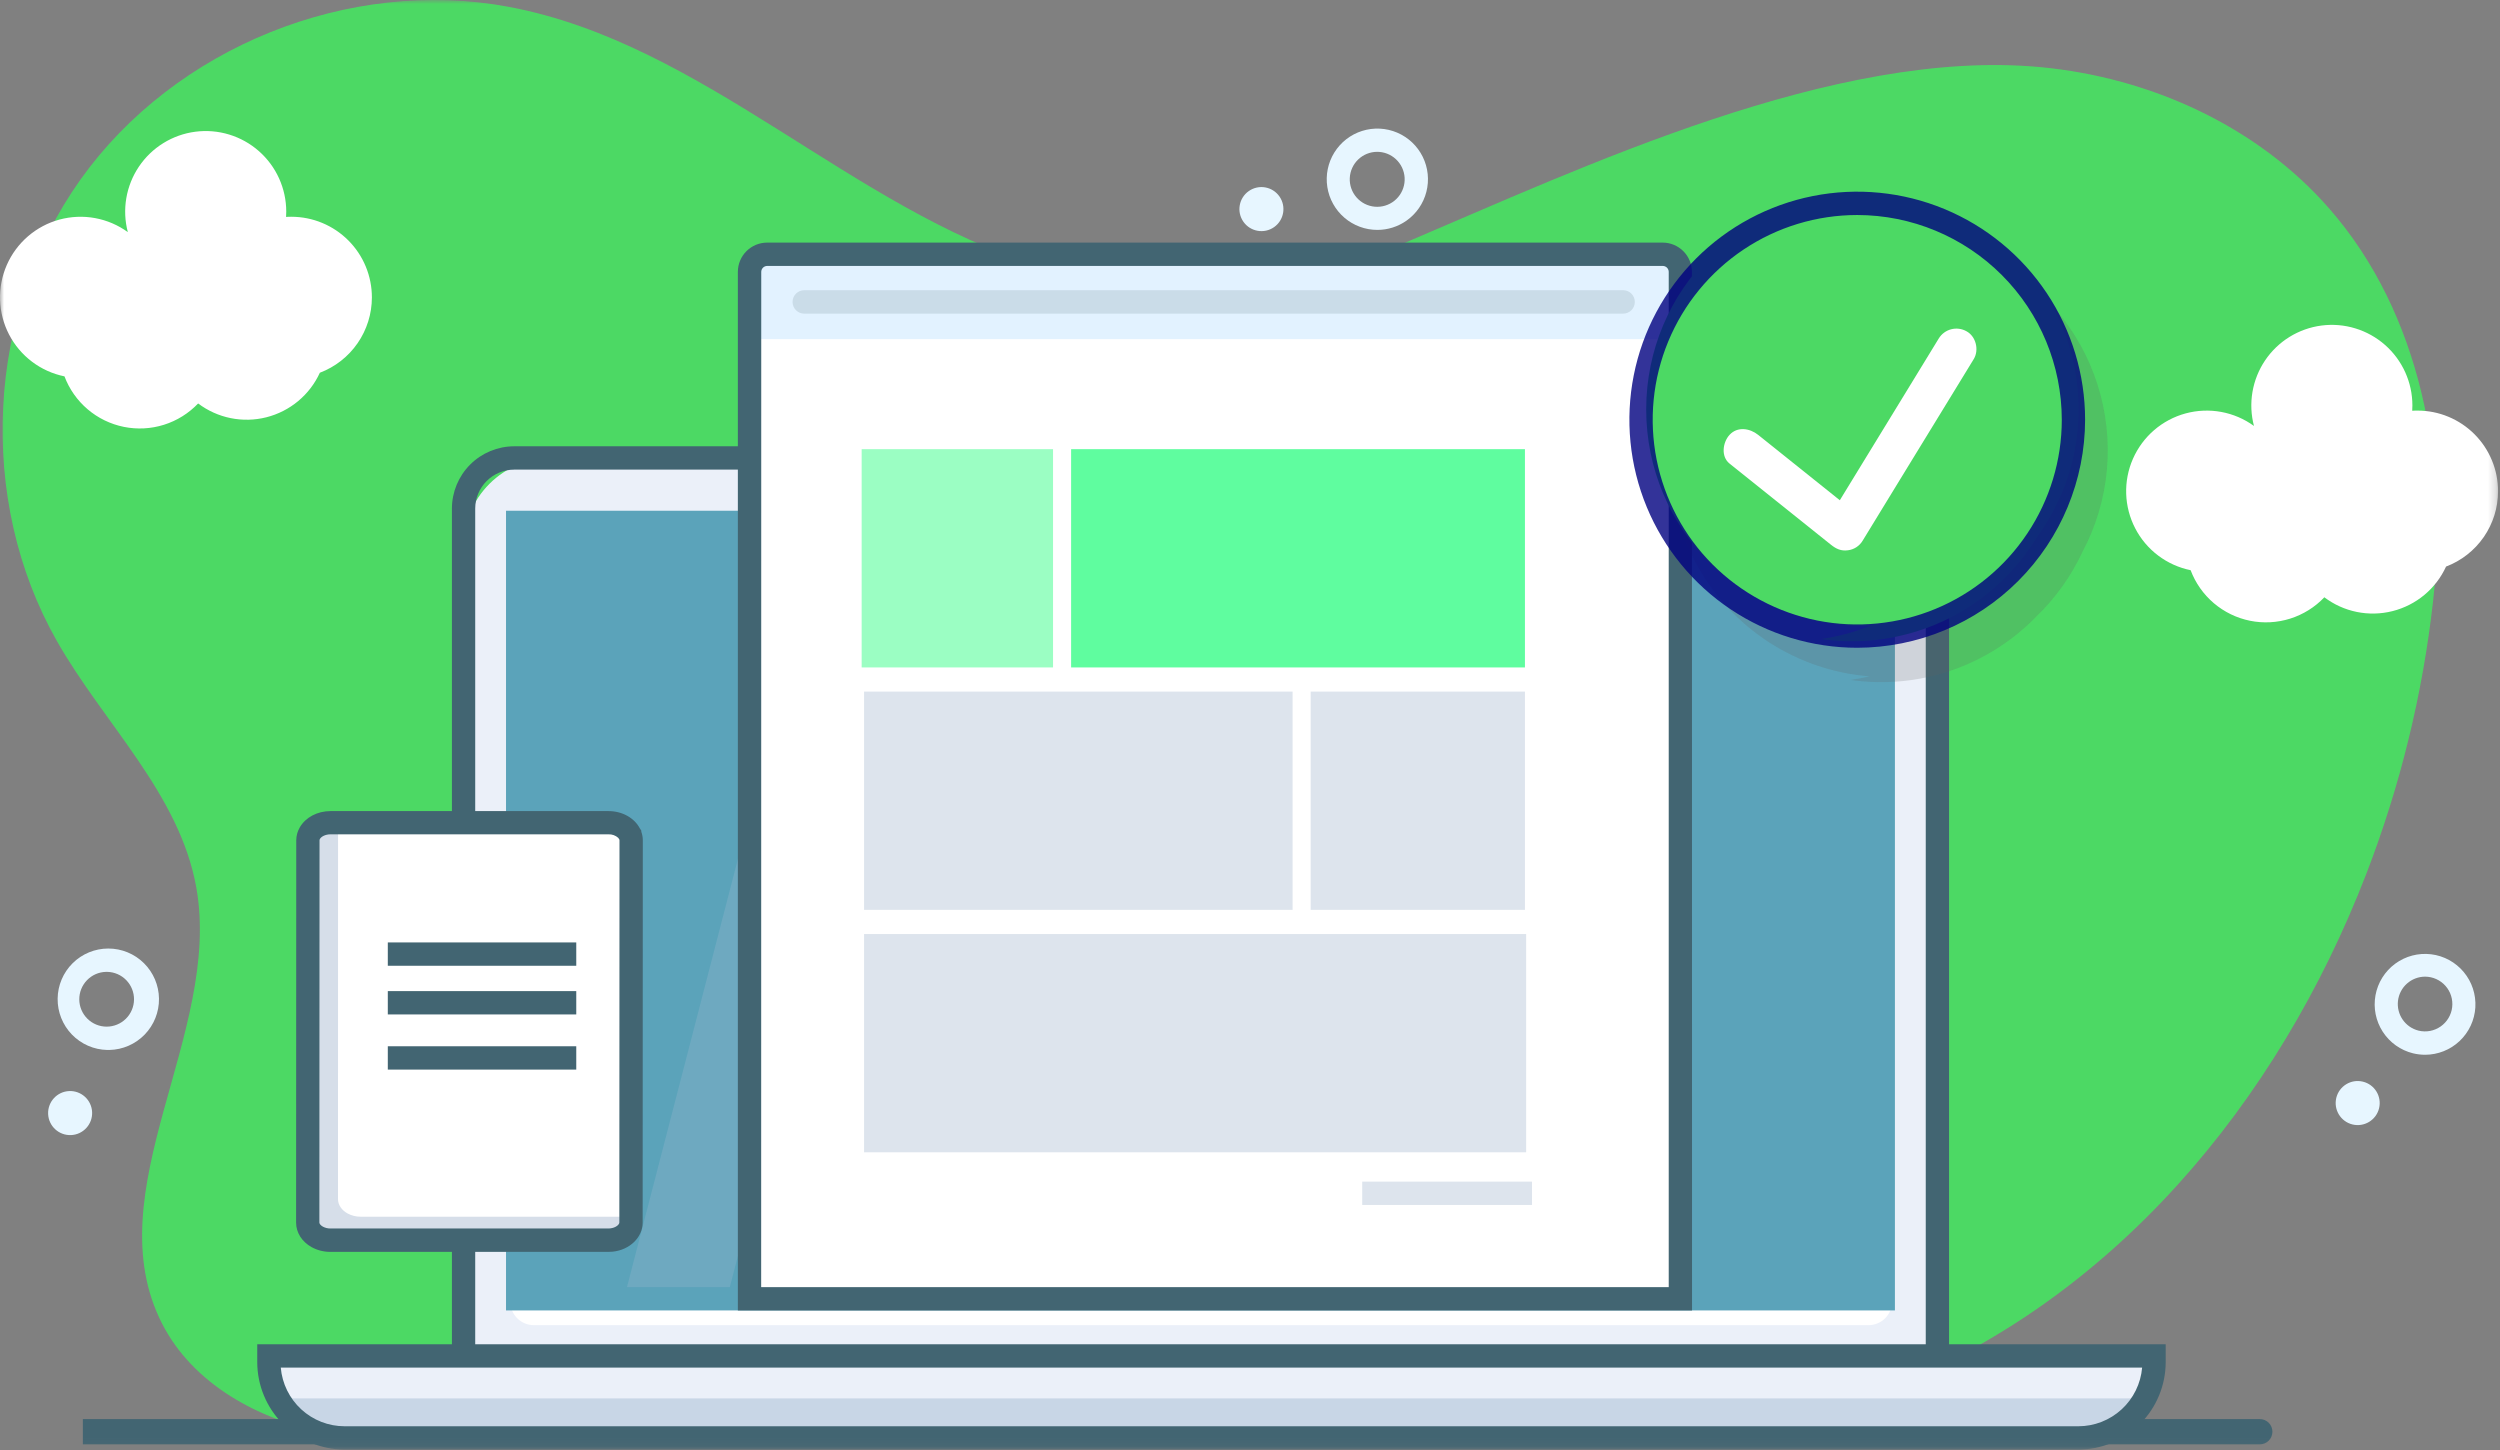 <svg width="312" height="181" viewBox="0 0 312 181" fill="none" xmlns="http://www.w3.org/2000/svg">
<rect x="0" y="0" width="312" height="181" fill="#808080" stroke="none"/>
<g clip-path="url(#clip0_111_1934)">
<mask id="mask0_111_1934" style="mask-type:luminance" maskUnits="userSpaceOnUse" x="0" y="0" width="312" height="181">
<path d="M311.767 0H0V180.91H311.767V0Z" fill="white"/>
</mask>
<g mask="url(#mask0_111_1934)">
<path d="M295.317 109.051C284.299 137.603 263.583 162.618 234.81 173.611C231.068 175.039 227.247 176.25 223.365 177.239C202.837 182.477 180.379 180.655 161.455 171.11C153.423 167.056 146.1 161.698 138.039 157.702C129.979 153.706 120.774 151.091 112 153.063C104.447 154.762 98.073 159.629 91.656 163.965C76.529 174.187 58.34 182.276 40.427 178.765C32.185 177.151 24.068 172.682 20.241 165.212C11.78 148.696 27.736 129.06 24.505 110.795C22.437 99.106 12.992 90.352 7.12 80.035C-2.928 62.389 -1.74 38.949 10.042 22.413C21.823 5.878 43.574 -2.893 63.516 0.858C87.833 5.434 106.219 26.031 129.865 33.319C144.653 37.874 160.708 36.515 174.832 30.517C197.651 20.824 229.002 5.958 254.682 8.38C268.337 9.668 281.731 15.734 290.745 26.092C302.139 39.167 305.554 57.73 303.654 74.971C302.35 86.642 299.547 98.097 295.317 109.051Z" fill="#4CD964"/>
<path d="M302.648 131.635C302.141 131.634 301.637 131.573 301.145 131.453C299.588 131.07 298.238 130.108 297.368 128.761C296.497 127.415 296.173 125.787 296.461 124.21C296.747 122.633 297.627 121.225 298.917 120.274C300.207 119.323 301.811 118.9 303.402 119.093C304.992 119.286 306.449 120.079 307.474 121.31C308.502 122.541 309.019 124.118 308.924 125.719C308.827 127.319 308.124 128.823 306.958 129.922C305.792 131.022 304.25 131.634 302.648 131.635ZM302.648 121.886C301.814 121.889 301.011 122.197 300.388 122.752C299.765 123.307 299.368 124.071 299.268 124.899C299.171 125.727 299.377 126.563 299.853 127.249C300.325 127.935 301.033 128.424 301.843 128.624C302.311 128.737 302.798 128.749 303.273 128.66C303.746 128.57 304.194 128.382 304.59 128.106C304.985 127.831 305.319 127.475 305.567 127.061C305.814 126.648 305.974 126.187 306.03 125.708C306.088 125.229 306.042 124.744 305.899 124.283C305.756 123.823 305.516 123.398 305.196 123.037C304.876 122.676 304.485 122.387 304.044 122.189C303.605 121.99 303.13 121.887 302.648 121.886Z" fill="#E7F6FF"/>
<path d="M296.909 138.309C297.266 136.834 296.362 135.347 294.885 134.99C293.411 134.632 291.928 135.538 291.569 137.013C291.212 138.489 292.117 139.975 293.591 140.333C295.067 140.69 296.551 139.784 296.909 138.309Z" fill="#E7F6FF"/>
<path d="M13.379 131.035C11.714 130.999 10.13 130.306 8.972 129.109C7.814 127.911 7.175 126.304 7.193 124.637C7.211 122.971 7.885 121.378 9.069 120.206C10.254 119.034 11.852 118.376 13.517 118.376C15.183 118.376 16.781 119.034 17.965 120.206C19.149 121.378 19.823 122.971 19.842 124.637C19.86 126.304 19.221 127.911 18.062 129.109C16.904 130.306 15.32 130.999 13.655 131.035H13.379ZM13.379 121.289H13.236C12.337 121.308 11.481 121.682 10.856 122.329C10.23 122.976 9.885 123.843 9.894 124.744C9.904 125.644 10.268 126.504 10.908 127.137C11.547 127.77 12.41 128.125 13.31 128.125C14.21 128.125 15.073 127.77 15.712 127.137C16.352 126.504 16.716 125.644 16.726 124.744C16.735 123.843 16.39 122.976 15.764 122.329C15.139 121.682 14.283 121.308 13.384 121.289H13.379Z" fill="#E7F6FF"/>
<path d="M8.87 141.658C10.386 141.593 11.561 140.31 11.496 138.793C11.43 137.276 10.149 136.1 8.633 136.165C7.118 136.231 5.942 137.513 6.007 139.03C6.073 140.547 7.354 141.724 8.87 141.658Z" fill="#E7F6FF"/>
<path d="M171.898 28.692C170.389 28.693 168.929 28.154 167.783 27.171C166.637 26.189 165.88 24.828 165.649 23.335C165.419 21.842 165.73 20.316 166.526 19.033C167.323 17.75 168.552 16.794 169.991 16.34C171.43 15.885 172.985 15.961 174.373 16.554C175.761 17.147 176.891 18.218 177.559 19.572C178.226 20.927 178.387 22.476 178.012 23.939C177.638 25.403 176.752 26.683 175.515 27.549C174.455 28.292 173.193 28.691 171.898 28.692ZM171.879 18.948C170.996 18.947 170.147 19.288 169.508 19.898C168.869 20.508 168.491 21.342 168.451 22.225C168.411 23.108 168.714 23.972 169.295 24.637C169.876 25.303 170.692 25.718 171.571 25.796C172.451 25.875 173.327 25.61 174.017 25.058C174.706 24.506 175.156 23.709 175.273 22.833C175.39 21.957 175.165 21.07 174.644 20.356C174.123 19.642 173.347 19.157 172.478 19.002C172.28 18.966 172.08 18.948 171.879 18.948Z" fill="#E7F6FF"/>
<path d="M159.003 28.347C160.245 27.475 160.545 25.761 159.674 24.517C158.803 23.274 157.091 22.974 155.849 23.845C154.607 24.717 154.306 26.431 155.177 27.674C156.048 28.917 157.761 29.218 159.003 28.347Z" fill="#E7F6FF"/>
<path d="M311.758 61.302C311.758 58.634 310.698 56.075 308.815 54.189C306.929 52.302 304.373 51.242 301.707 51.242C301.484 51.242 301.263 51.242 301.045 51.264C301.06 51.046 301.067 50.825 301.067 50.602C301.067 49.172 300.761 47.759 300.172 46.456C299.583 45.154 298.725 43.992 297.651 43.048C296.577 42.104 295.316 41.4 293.949 40.983C292.584 40.565 291.144 40.444 289.729 40.627C288.31 40.811 286.95 41.294 285.733 42.045C284.519 42.797 283.476 43.799 282.679 44.984C281.881 46.17 281.346 47.513 281.106 48.922C280.868 50.332 280.931 51.776 281.295 53.159C280.08 52.278 278.684 51.679 277.207 51.408C275.731 51.137 274.213 51.201 272.766 51.593C271.316 51.986 269.976 52.698 268.836 53.678C267.7 54.658 266.798 55.88 266.192 57.255C265.588 58.63 265.3 60.122 265.348 61.623C265.396 63.124 265.78 64.596 266.47 65.929C267.159 67.263 268.138 68.425 269.336 69.33C270.533 70.235 271.918 70.86 273.389 71.16C273.99 72.753 274.984 74.168 276.281 75.272C277.576 76.375 279.132 77.132 280.798 77.47C282.466 77.808 284.194 77.716 285.816 77.204C287.438 76.692 288.904 75.776 290.078 74.542C291.278 75.448 292.664 76.074 294.138 76.372C295.612 76.671 297.132 76.635 298.589 76.267C300.049 75.899 301.404 75.209 302.56 74.247C303.716 73.285 304.64 72.076 305.268 70.708C307.176 69.984 308.817 68.697 309.978 67.017C311.137 65.337 311.758 63.344 311.758 61.302Z" fill="white"/>
<path d="M46.412 37.121C46.413 35.8 46.154 34.491 45.65 33.269C45.146 32.048 44.406 30.938 43.472 30.003C42.539 29.068 41.431 28.326 40.212 27.82C38.992 27.313 37.684 27.053 36.364 27.052C36.141 27.052 35.92 27.052 35.702 27.074C35.716 26.856 35.724 26.635 35.724 26.412C35.724 24.982 35.419 23.569 34.83 22.266C34.241 20.964 33.381 19.802 32.308 18.858C31.235 17.914 29.973 17.21 28.607 16.793C27.241 16.375 25.801 16.254 24.384 16.438C22.968 16.621 21.607 17.104 20.391 17.855C19.176 18.607 18.134 19.609 17.336 20.794C16.538 21.98 16.002 23.323 15.763 24.732C15.524 26.142 15.589 27.586 15.952 28.969C14.737 28.087 13.34 27.489 11.864 27.218C10.388 26.947 8.871 27.011 7.422 27.403C5.974 27.796 4.632 28.508 3.495 29.488C2.357 30.468 1.453 31.69 0.85 33.065C0.246 34.44 -0.043 35.932 0.005 37.433C0.053 38.934 0.436 40.406 1.126 41.739C1.816 43.073 2.796 44.235 3.994 45.14C5.191 46.045 6.576 46.67 8.046 46.97C8.647 48.562 9.642 49.975 10.937 51.078C12.232 52.181 13.786 52.936 15.453 53.274C17.12 53.612 18.845 53.521 20.467 53.01C22.089 52.499 23.555 51.584 24.727 50.352C25.927 51.258 27.315 51.884 28.788 52.182C30.261 52.481 31.783 52.445 33.24 52.077C34.697 51.709 36.054 51.019 37.21 50.057C38.365 49.095 39.291 47.886 39.918 46.518C41.825 45.796 43.467 44.51 44.627 42.832C45.787 41.154 46.41 39.162 46.412 37.121Z" fill="white"/>
<path d="M231.316 180.255H86.71V177.101H231.316C231.734 177.101 232.135 177.267 232.43 177.563C232.726 177.859 232.892 178.26 232.892 178.678C232.892 179.096 232.726 179.498 232.43 179.793C232.135 180.089 231.734 180.255 231.316 180.255Z" fill="#426572"/>
<path d="M80.242 180.255H71.401C70.983 180.255 70.582 180.089 70.287 179.793C69.991 179.498 69.825 179.096 69.825 178.678C69.825 178.26 69.991 177.859 70.287 177.563C70.582 177.267 70.983 177.101 71.401 177.101H80.242C80.66 177.101 81.061 177.267 81.356 177.563C81.652 177.859 81.818 178.26 81.818 178.678C81.818 179.096 81.652 179.498 81.356 179.793C81.061 180.089 80.66 180.255 80.242 180.255Z" fill="#426572"/>
<path d="M65.663 180.255H62.846C62.428 180.255 62.028 180.089 61.732 179.793C61.437 179.498 61.27 179.096 61.27 178.678C61.27 178.26 61.437 177.859 61.732 177.563C62.028 177.267 62.428 177.101 62.846 177.101H65.663C66.081 177.101 66.482 177.267 66.777 177.563C67.073 177.859 67.239 178.26 67.239 178.678C67.239 179.096 67.073 179.498 66.777 179.793C66.482 180.089 66.081 180.255 65.663 180.255Z" fill="#426572"/>
<path d="M282.022 180.255H237.576V177.101H282.022C282.439 177.101 282.842 177.267 283.137 177.563C283.433 177.859 283.598 178.26 283.598 178.678C283.598 179.096 283.433 179.498 283.137 179.793C282.842 180.089 282.439 180.255 282.022 180.255Z" fill="#426572"/>
<path d="M54.788 180.255H10.34V177.101H54.788C55.206 177.101 55.607 177.267 55.903 177.563C56.198 177.859 56.364 178.26 56.364 178.678C56.364 179.096 56.198 179.498 55.903 179.793C55.607 180.089 55.206 180.255 54.788 180.255Z" fill="#426572"/>
<path d="M68.873 57.153H230.769C233.691 57.153 236.493 58.314 238.56 60.382C240.627 62.449 241.788 65.253 241.79 68.178V173.056H57.852V68.178C57.854 65.253 59.015 62.449 61.082 60.382C63.149 58.314 65.951 57.153 68.873 57.153Z" fill="#EBF0F9"/>
<path d="M235.396 65.196H64.975V162.635H235.396V65.196Z" fill="#5BA3BA"/>
<path d="M63.697 162.453H236.121C236.121 163.227 235.815 163.969 235.27 164.517C234.725 165.065 233.985 165.375 233.212 165.379H66.618C65.843 165.379 65.099 165.071 64.551 164.522C64.002 163.973 63.694 163.229 63.694 162.453H63.697Z" fill="white"/>
<g opacity="0.5">
<path opacity="0.5" d="M115.901 64.832L90.419 163.183H77.588L103.069 64.832H115.901Z" fill="#A7BCD5"/>
<path opacity="0.5" d="M148.606 64.832L123.127 163.183H96.218L121.699 64.832H148.606Z" fill="#A7BCD5"/>
</g>
<path d="M243.244 174.512H56.398V63.476C56.4 61.414 57.22 59.437 58.677 57.978C60.134 56.52 62.109 55.7 64.17 55.697H235.471C237.532 55.7 239.507 56.52 240.964 57.978C242.421 59.437 243.241 61.414 243.244 63.476V174.512ZM59.307 171.6H240.334V63.476C240.333 62.185 239.82 60.948 238.909 60.036C237.997 59.123 236.761 58.61 235.471 58.609H64.17C62.88 58.61 61.644 59.123 60.732 60.036C59.821 60.948 59.308 62.185 59.307 63.476V171.6Z" fill="#426572"/>
<path d="M34.654 169.584H269.92V170.358C269.92 172.868 268.923 175.274 267.151 177.049C265.377 178.823 262.972 179.82 260.465 179.82H44.109C41.601 179.82 39.197 178.823 37.423 177.049C35.65 175.274 34.654 172.868 34.654 170.358V169.584Z" fill="#EBF0F9"/>
<path opacity="0.5" d="M268.715 174.519C268.199 175.865 267.285 177.022 266.097 177.839C264.909 178.655 263.5 179.091 262.061 179.09H41.047C39.607 179.09 38.201 178.653 37.014 177.837C35.827 177.021 34.915 175.864 34.398 174.519H268.715Z" fill="#A7BCD5"/>
<path d="M259.368 180.91H43.014C40.121 180.906 37.348 179.755 35.303 177.708C33.258 175.661 32.108 172.886 32.105 169.991V167.762H270.279V169.991C270.277 172.886 269.125 175.662 267.079 177.709C265.033 179.756 262.26 180.907 259.368 180.91ZM35.04 170.673C35.211 172.671 36.125 174.533 37.6 175.889C39.077 177.246 41.007 177.998 43.011 177.998H259.368C261.372 177.998 263.302 177.246 264.778 175.889C266.255 174.533 267.169 172.671 267.338 170.673H35.04Z" fill="#426572"/>
<path d="M236.485 163.542H63.151V63.74H236.485V163.542ZM66.061 160.631H233.576V66.651H66.061V160.631Z" fill="#5BA3BA"/>
<path d="M209.346 33.917V162.087H93.174V33.917C93.178 33.339 93.409 32.786 93.818 32.377C94.226 31.969 94.778 31.737 95.356 31.733H207.154C207.286 31.733 207.418 31.745 207.547 31.769C208.049 31.862 208.504 32.127 208.832 32.519C209.161 32.911 209.342 33.405 209.346 33.917Z" fill="white"/>
<path d="M95.001 42.326H209.711V34.616L207.517 31.724H107.057H97.192L93.539 34.616V42.326H95.001Z" fill="#E2F2FF"/>
<path d="M211.166 163.543H92.085V33.917C92.089 32.953 92.473 32.029 93.154 31.348C93.835 30.666 94.758 30.281 95.721 30.277H207.515C208.478 30.281 209.401 30.666 210.082 31.348C210.763 32.029 211.148 32.953 211.152 33.917L211.166 163.543ZM94.994 160.631H208.257V33.917C208.252 33.725 208.174 33.543 208.039 33.407C207.903 33.272 207.721 33.194 207.53 33.189H95.731C95.54 33.194 95.357 33.272 95.222 33.407C95.087 33.543 95.009 33.725 95.004 33.917L94.994 160.631Z" fill="#426572"/>
<path d="M202.564 36.217H100.373C99.566 36.217 98.911 36.872 98.911 37.68C98.911 38.488 99.566 39.143 100.373 39.143H202.564C203.372 39.143 204.026 38.488 204.026 37.68C204.026 36.872 203.372 36.217 202.564 36.217Z" fill="#CADCE8"/>
<path d="M131.42 56.056H107.534V83.296H131.42V56.056Z" fill="#9BFEC3"/>
<path d="M190.312 56.056H133.675V83.296H190.312V56.056Z" fill="#5FFD9F"/>
<path d="M190.313 86.311H163.571V113.551H190.313V86.311Z" fill="#DDE4ED"/>
<path d="M161.316 86.311H107.835V113.551H161.316V86.311Z" fill="#DDE4ED"/>
<path d="M190.463 116.567H107.835V143.807H190.463V116.567Z" fill="#DDE4ED"/>
<path d="M191.193 147.468H170.005V150.38H191.193V147.468Z" fill="#DDE4ED"/>
<path d="M75.448 155.145H40.767C40.195 155.149 39.633 155.009 39.13 154.738C38.403 154.34 37.938 153.687 37.938 152.952L37.957 105.237C37.957 104.925 38.041 104.618 38.199 104.349C38.641 103.582 39.637 103.043 40.786 103.043H75.467C76.679 103.043 77.7 103.631 78.107 104.451C78.231 104.694 78.295 104.962 78.296 105.234L78.279 152.952C78.279 154.053 77.215 154.973 75.841 155.123C75.71 155.138 75.579 155.146 75.448 155.145Z" fill="white"/>
<path d="M76.391 154.779L41.697 154.772C41.126 154.776 40.563 154.636 40.061 154.364C39.334 153.966 38.868 153.314 38.868 152.578L38.888 104.863C38.888 104.551 38.972 104.245 39.13 103.975C39.571 103.209 40.568 102.67 41.717 102.67H42.189L42.182 149.652C42.182 150.38 42.652 151.04 43.375 151.438C43.877 151.71 44.44 151.85 45.011 151.846H79.222V152.574C79.222 153.675 78.158 154.595 76.783 154.745C76.653 154.764 76.522 154.775 76.391 154.779Z" fill="#D6DEE9"/>
<path d="M75.918 156.235H41.234C40.417 156.239 39.611 156.036 38.892 155.645C37.68 154.973 36.953 153.828 36.953 152.585L36.972 104.87C36.975 104.301 37.128 103.743 37.416 103.252C38.143 102.002 39.598 101.224 41.259 101.224H75.94C77.637 101.224 79.152 102.061 79.84 103.361L80.034 103.66V103.795C80.16 104.142 80.224 104.507 80.223 104.875L80.204 152.59C80.204 154.42 78.597 155.987 76.468 156.208C76.285 156.227 76.102 156.236 75.918 156.235ZM41.251 104.123C40.599 104.123 40.09 104.412 39.928 104.698C39.896 104.747 39.878 104.803 39.877 104.861L39.857 152.576C39.857 152.736 40.034 152.94 40.299 153.088C40.587 153.24 40.908 153.319 41.234 153.316H75.916C75.992 153.316 76.068 153.312 76.143 153.304C76.871 153.226 77.293 152.818 77.293 152.576L77.312 104.861C77.312 104.832 77.307 104.803 77.297 104.776L77.162 104.567C76.826 104.264 76.386 104.105 75.935 104.123H41.254H41.251Z" fill="#426572"/>
<path d="M71.918 123.69H48.398V126.602H71.918V123.69Z" fill="#426572"/>
<path d="M71.918 117.615H48.398V120.527H71.918V117.615Z" fill="#426572"/>
<path d="M71.918 130.574H48.398V133.486H71.918V130.574Z" fill="#426572"/>
<path opacity="0.2" d="M259.879 68.906C261.574 65.723 262.614 62.233 262.939 58.641C263.263 55.049 262.866 51.428 261.77 47.993C260.674 44.557 258.9 41.376 256.556 38.637C254.211 35.898 251.343 33.657 248.119 32.046C244.895 30.434 241.382 29.486 237.785 29.256C234.189 29.026 230.583 29.519 227.181 30.706C223.778 31.893 220.647 33.751 217.973 36.169C215.3 38.587 213.137 41.516 211.613 44.784C209.508 48.74 208.419 53.158 208.446 57.64C208.472 62.122 209.613 66.527 211.764 70.458C213.916 74.389 217.011 77.722 220.77 80.157C224.53 82.592 228.836 84.053 233.3 84.408C232.521 84.592 231.73 84.742 230.927 84.857C235.152 85.466 239.463 85.064 243.503 83.682C247.542 82.3 251.198 79.979 254.168 76.908C256.543 74.612 258.48 71.9 259.879 68.906Z" fill="#606060"/>
<path d="M232.427 78.101C247.329 78.101 259.409 66.011 259.409 51.097C259.409 36.183 247.329 24.092 232.427 24.092C217.526 24.092 205.445 36.183 205.445 51.097C205.445 66.011 217.526 78.101 232.427 78.101Z" fill="#4CD964"/>
<path d="M258.121 53.026C258.121 56.898 257.287 60.724 255.68 64.245C254.073 67.767 251.726 70.901 248.802 73.436C245.879 75.971 242.443 77.846 238.731 78.936C235.019 80.026 231.116 80.304 227.287 79.751C233.707 78.823 239.579 75.609 243.825 70.701C248.073 65.793 250.41 59.517 250.41 53.025C250.41 46.532 248.073 40.257 243.825 35.348C239.579 30.44 233.707 27.227 227.287 26.298C231.116 25.745 235.02 26.023 238.732 27.113C242.446 28.202 245.881 30.078 248.805 32.613C251.728 35.148 254.075 38.283 255.682 41.805C257.292 45.327 258.123 49.154 258.123 53.026H258.121Z" fill="#4CD964"/>
<path d="M231.784 80.841C226.16 80.841 220.662 79.171 215.986 76.044C211.309 72.917 207.664 68.472 205.512 63.272C203.36 58.071 202.797 52.349 203.894 46.828C204.991 41.308 207.7 36.236 211.676 32.256C215.653 28.276 220.72 25.565 226.236 24.467C231.752 23.369 237.47 23.933 242.666 26.087C247.862 28.241 252.303 31.889 255.428 36.569C258.552 41.249 260.22 46.752 260.22 52.381C260.213 59.926 257.214 67.16 251.883 72.496C246.552 77.831 239.323 80.832 231.784 80.841ZM231.784 26.834C226.735 26.834 221.8 28.333 217.602 31.14C213.404 33.947 210.132 37.938 208.2 42.606C206.268 47.274 205.762 52.411 206.747 57.367C207.732 62.323 210.163 66.876 213.734 70.449C217.303 74.022 221.852 76.455 226.804 77.441C231.756 78.427 236.888 77.921 241.553 75.987C246.218 74.053 250.203 70.779 253.008 66.577C255.813 62.376 257.311 57.436 257.311 52.383C257.304 45.609 254.613 39.115 249.828 34.325C245.04 29.535 238.552 26.841 231.784 26.834Z" fill="#000080" fill-opacity="0.8"/>
<path d="M245.413 41.339C244.831 41.013 244.145 40.926 243.5 41.095C242.855 41.264 242.301 41.677 241.954 42.246L237.282 49.889L229.818 62.088L229.609 62.43L220.991 55.53L219.42 54.273C218.39 53.448 216.836 53.189 215.845 54.273C215.001 55.193 214.742 56.969 215.845 57.852L226.926 66.722L228.497 67.979C229.149 68.503 229.769 68.79 230.62 68.675C231.001 68.629 231.365 68.495 231.685 68.285C232.006 68.074 232.273 67.793 232.468 67.462L237.139 59.82L244.606 47.623L246.329 44.804C247.011 43.673 246.603 41.975 245.413 41.339Z" fill="white"/>
</g>
</g>
<defs>
<clipPath id="clip0_111_1934">
<rect width="312" height="181" fill="white"/>
</clipPath>
</defs>
</svg>
